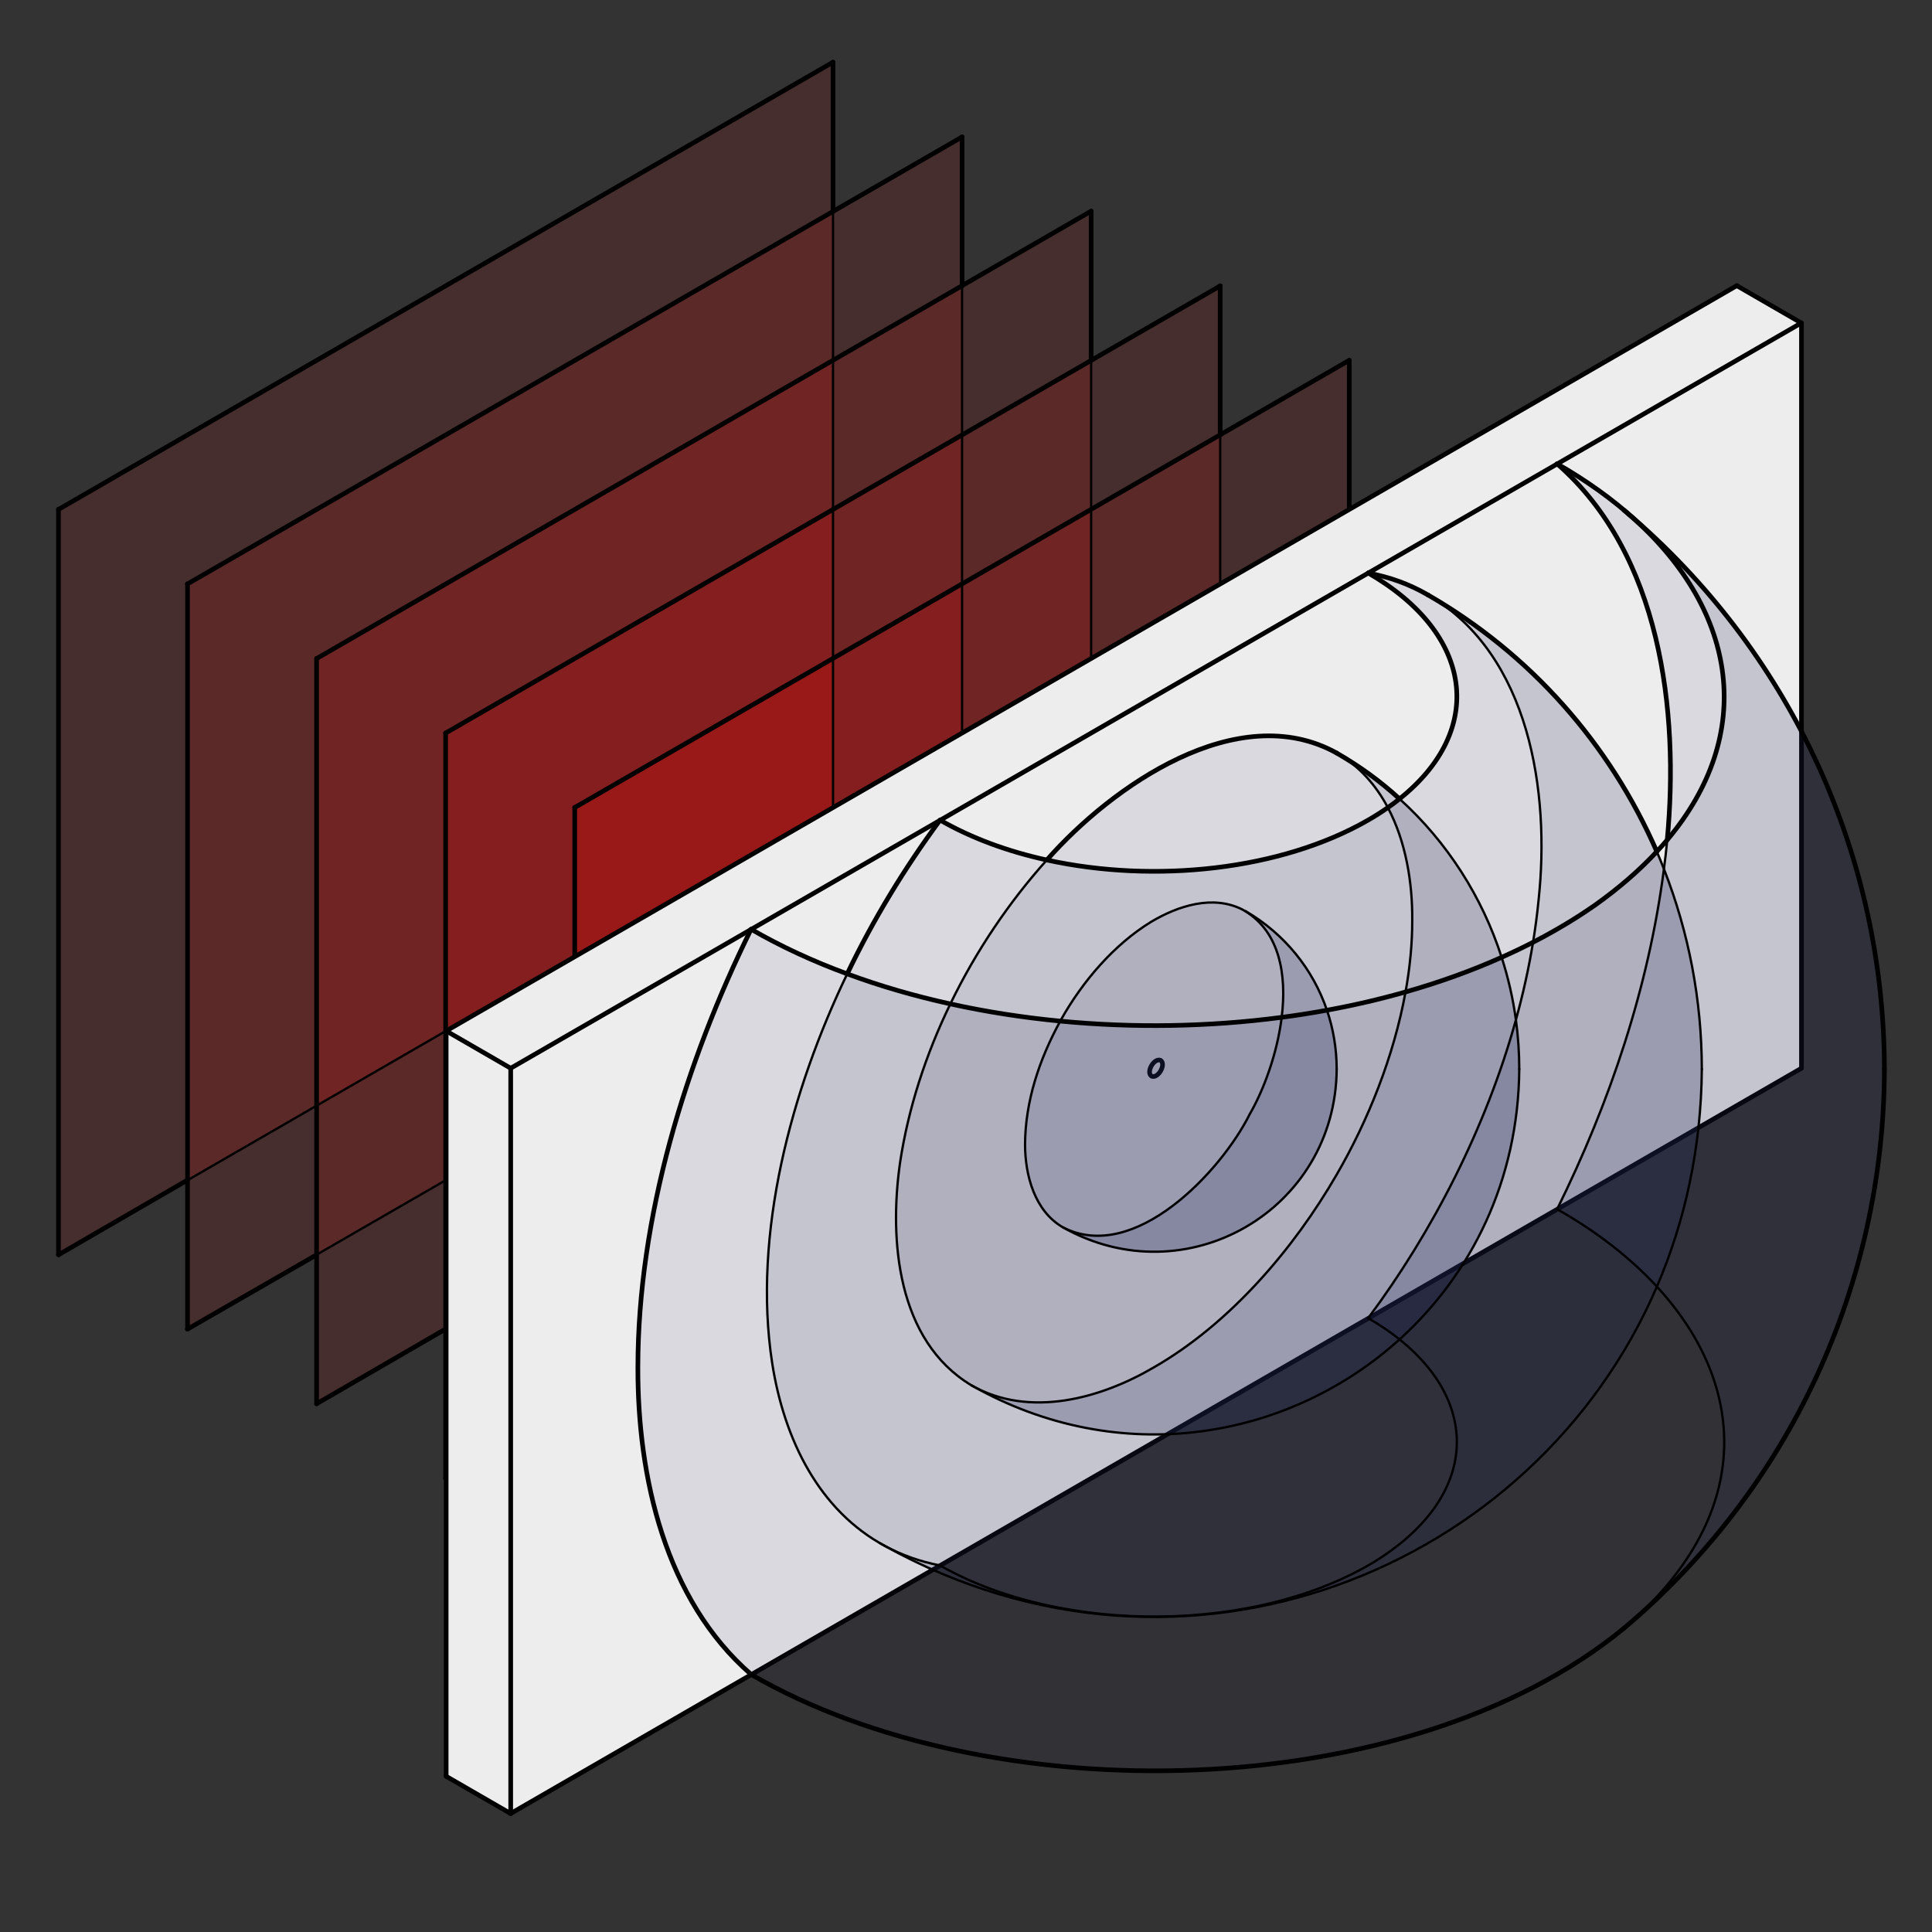 <?xml version="1.0" encoding="UTF-8" standalone="no"?>
<!-- Created with Inkscape (http://www.inkscape.org/) -->
<svg
   xmlns:dc="http://purl.org/dc/elements/1.1/"
   xmlns:cc="http://web.resource.org/cc/"
   xmlns:rdf="http://www.w3.org/1999/02/22-rdf-syntax-ns#"
   xmlns:svg="http://www.w3.org/2000/svg"
   xmlns="http://www.w3.org/2000/svg"
   xmlns:sodipodi="http://sodipodi.sourceforge.net/DTD/sodipodi-0.dtd"
   xmlns:inkscape="http://www.inkscape.org/namespaces/inkscape"
   width="600"
   height="600"
   id="svg2293"
   sodipodi:version="0.32"
   inkscape:version="0.45.1"
   version="1.0"
   sodipodi:docbase="C:\Documents and Settings\JJB\My Documents\My Pictures\Electronics\Illustrations\Materials"
   sodipodi:docname="Diffraction through Pinhole.svg"
   inkscape:output_extension="org.inkscape.output.svg.inkscape">
  <rect width="100%" height="100%" fill="#333333" stroke="none"/>
  <defs
     id="defs2295" />
  <sodipodi:namedview
     id="base"
     pagecolor="#ffffff"
     bordercolor="#666666"
     borderopacity="1.0"
     gridtolerance="10000"
     guidetolerance="10"
     objecttolerance="10"
     inkscape:pageopacity="0.0"
     inkscape:pageshadow="2"
     inkscape:zoom="0.70710678"
     inkscape:cx="467.86287"
     inkscape:cy="264.94549"
     inkscape:document-units="px"
     inkscape:current-layer="g5715"
     width="600px"
     height="600px"
     inkscape:window-width="1356"
     inkscape:window-height="874"
     inkscape:window-x="80"
     inkscape:window-y="-4" />
  <g
     inkscape:label="Layer 1"
     inkscape:groupmode="layer"
     id="layer1">
    <g
       id="g5309"
       transform="translate(5.613,-1.135)">
      <g
         style="fill:#ff0000"
         transform="translate(11.828,19.724)"
         id="XMLID_3_">
	<g
   style="fill:#ff0000"
   id="g5147">
		<polygon
   style="opacity:0.1;fill:#ff0000"
   points="401.58,93.3 401.58,324.72 161.04,463.68 161.04,417.36 161.04,417.33 361.5,301.62 361.5,116.52 361.5,116.46 361.5,116.44 401.58,93.3 "
   id="polygon5149" />

		<polygon
   style="opacity:0.2;fill:#ff0000"
   points="361.5,116.46 361.5,116.52 361.5,301.62 161.04,417.33 161.04,371.061 321.42,278.46 321.42,139.59 361.5,116.44 361.5,116.46 "
   id="polygon5151" />

		<polygon
   style="opacity:0.1;fill:#ff0000"
   points="361.5,70.2 361.5,116.44 321.42,139.59 321.42,93.36 321.42,93.34 361.5,70.2 "
   id="polygon5153" />

		<polygon
   style="opacity:0.3;fill:#ff0000"
   points="321.42,139.59 321.42,278.46 161.04,371.061 161.04,324.8 281.34,255.36 281.34,162.73 321.42,139.59 "
   id="polygon5155" />

		<polygon
   style="opacity:0.2;fill:#ff0000"
   points="321.42,93.36 321.42,139.59 281.34,162.73 281.34,116.48 321.42,93.34 321.42,93.36 "
   id="polygon5157" />

		<polygon
   style="opacity:0.1;fill:#ff0000"
   points="321.42,93.3 321.42,93.34 281.34,116.48 281.34,70.2 281.34,70.14 281.34,70.13 321.42,46.98 321.42,93.3 "
   id="polygon5159" />

		<polygon
   style="opacity:0.4;fill:#ff0000"
   points="241.26,232.14 241.26,185.88 281.34,162.73 281.34,255.36 161.04,324.8 161.04,278.48 241.26,232.14 "
   id="polygon5161" />

		<polygon
   style="opacity:0.3;fill:#ff0000"
   points="281.34,116.48 281.34,162.73 241.26,185.88 241.26,139.62 281.34,116.48 "
   id="polygon5163" />

		<polygon
   style="opacity:0.2;fill:#ff0000"
   points="281.34,70.2 281.34,116.48 241.26,139.62 241.26,93.29 281.34,70.14 281.34,70.2 "
   id="polygon5165" />

		<polygon
   style="opacity:0.4;fill:#ff0000"
   points="161.04,232.2 161.04,278.48 120.96,301.63 120.96,209.07 241.26,139.62 241.26,185.88 161.04,232.2 "
   id="polygon5167" />

		<polygon
   style="opacity:0.3;fill:#ff0000"
   points="120.96,209.07 120.96,301.63 80.88,324.79 80.88,185.94 241.26,93.29 241.26,139.62 120.96,209.07 "
   id="polygon5169" />

		<polygon
   style="opacity:0.2;fill:#ff0000"
   points="80.88,185.94 80.88,324.79 40.8,347.94 40.8,347.88 40.8,162.75 241.26,47.07 241.26,93.29 80.88,185.94 "
   id="polygon5171" />

		<polygon
   style="opacity:0.5;fill:#ff0000"
   points="241.26,185.88 241.26,232.14 161.04,278.48 161.04,232.2 241.26,185.88 "
   id="polygon5173" />

		<polygon
   style="opacity:0.1;fill:#ff0000"
   points="281.34,23.94 281.34,70.13 281.34,70.14 241.26,93.29 241.26,47.07 281.34,23.94 "
   id="polygon5175" />

		<polygon
   style="opacity:0.1;fill:#ff0000"
   points="40.8,162.75 40.8,347.88 0.72,371.1 0.72,139.62 241.26,0.72 241.26,46.98 241.26,47.04 241.26,47.07 40.8,162.75 "
   id="polygon5177" />

		<polygon
   style="opacity:0.1;fill:#ff0000"
   points="161.04,417.33 161.04,417.36 120.96,440.49 120.96,394.2 161.04,371.061 161.04,417.33 "
   id="polygon5179" />

		<polygon
   style="opacity:0.2;fill:#ff0000"
   points="161.04,324.8 161.04,371.061 120.96,394.2 120.96,394.14 120.96,347.93 161.04,324.8 "
   id="polygon5181" />

		<polygon
   style="opacity:0.3;fill:#ff0000"
   points="161.04,278.48 161.04,324.8 120.96,347.93 120.96,301.63 161.04,278.48 "
   id="polygon5183" />

		<polygon
   style="opacity:0.1;fill:#ff0000"
   points="120.96,347.93 120.96,394.14 80.88,417.36 80.88,371.1 80.88,371.07 120.96,347.93 "
   id="polygon5185" />

		<polygon
   style="opacity:0.2;fill:#ff0000"
   points="120.96,301.63 120.96,347.93 80.88,371.07 80.88,324.79 120.96,301.63 "
   id="polygon5187" />

		<polygon
   style="opacity:0.1;fill:#ff0000"
   points="80.88,371.1 40.8,394.17 40.8,347.94 80.88,324.79 80.88,371.07 80.88,371.1 "
   id="polygon5189" />

	</g>

	<g
   style="fill:#ff0000"
   id="g5191">
		
			<polyline
   style="fill:#ff0000;stroke:#000000;stroke-width:0.72;stroke-linecap:round;stroke-linejoin:round;stroke-miterlimit:10"
   stroke-miterlimit="10"
   points="    281.34,255.36 161.04,324.8 120.96,347.93 80.88,371.07 80.82,371.1   "
   id="polyline5193" />

		
			<line
   style="fill:#ff0000;stroke:#000000;stroke-width:1.44;stroke-linecap:round;stroke-linejoin:round;stroke-miterlimit:10"
   stroke-miterlimit="10"
   x1="80.88"
   y1="417.36"
   x2="120.96"
   y2="394.14"
   id="line5195" />

		
			<polyline
   style="fill:#ff0000;stroke:#000000;stroke-width:1.44;stroke-linecap:round;stroke-linejoin:round;stroke-miterlimit:10"
   stroke-miterlimit="10"
   points="    80.88,371.1 40.8,394.17 40.74,394.2   "
   id="polyline5197" />

		
			<polyline
   style="fill:#ff0000;stroke:#000000;stroke-width:0.72;stroke-linecap:round;stroke-linejoin:round;stroke-miterlimit:10"
   stroke-miterlimit="10"
   points="    120.96,394.2 161.04,371.061 321.42,278.46   "
   id="polyline5199" />

		
			<line
   style="fill:#ff0000;stroke:#000000;stroke-width:1.44;stroke-linecap:round;stroke-linejoin:round;stroke-miterlimit:10"
   stroke-miterlimit="10"
   x1="0.72"
   y1="371.1"
   x2="40.8"
   y2="347.88"
   id="line5201" />

		
			<polyline
   style="fill:#ff0000;stroke:#000000;stroke-width:0.72;stroke-linecap:round;stroke-linejoin:round;stroke-miterlimit:10"
   stroke-miterlimit="10"
   points="    40.8,347.94 80.88,324.79 120.96,301.63 161.04,278.48 241.26,232.14   "
   id="polyline5203" />

		
			<polyline
   style="fill:#ff0000;stroke:#000000;stroke-width:1.44;stroke-linecap:round;stroke-linejoin:round;stroke-miterlimit:10"
   stroke-miterlimit="10"
   points="    120.96,440.521 120.96,440.49 120.96,394.2 120.96,394.14 120.96,347.93 120.96,301.63 120.96,209.07 120.96,209.04   "
   id="polyline5205" />

		
			<polyline
   style="fill:#ff0000;stroke:#000000;stroke-width:1.44;stroke-linecap:round;stroke-linejoin:round;stroke-miterlimit:10"
   stroke-miterlimit="10"
   points="    401.58,324.78 401.58,324.72 401.58,93.3   "
   id="polyline5207" />

		
			<polyline
   style="fill:#ff0000;stroke:#000000;stroke-width:1.44;stroke-linecap:round;stroke-linejoin:round;stroke-miterlimit:10"
   stroke-miterlimit="10"
   points="    161.04,463.68 161.04,417.36 161.04,417.33 161.04,371.061 161.04,324.8 161.04,278.48 161.04,232.2 161.04,232.14   "
   id="polyline5209" />

		
			<polyline
   style="fill:#ff0000;stroke:#000000;stroke-width:1.44;stroke-linecap:round;stroke-linejoin:round;stroke-miterlimit:10"
   stroke-miterlimit="10"
   points="    161.04,232.2 241.26,185.88 281.34,162.73 321.42,139.59 361.5,116.44 401.58,93.3   "
   id="polyline5211" />

		
			<line
   style="fill:#ff0000;stroke:#000000;stroke-width:0.72;stroke-linecap:round;stroke-linejoin:round;stroke-miterlimit:10"
   stroke-miterlimit="10"
   x1="361.5"
   y1="301.62"
   x2="361.5"
   y2="116.52"
   id="line5213" />

		
			<line
   style="fill:#ff0000;stroke:#000000;stroke-width:1.44;stroke-linecap:round;stroke-linejoin:round;stroke-miterlimit:10"
   stroke-miterlimit="10"
   x1="281.34"
   y1="70.13"
   x2="321.42"
   y2="46.98"
   id="line5215" />

		
			<polyline
   style="fill:#ff0000;stroke:#000000;stroke-width:1.44;stroke-linecap:round;stroke-linejoin:round;stroke-miterlimit:10"
   stroke-miterlimit="10"
   points="    80.88,185.94 241.26,93.29 281.34,70.14   "
   id="polyline5217" />

		
			<polyline
   style="fill:#ff0000;stroke:#000000;stroke-width:1.44;stroke-linecap:round;stroke-linejoin:round;stroke-miterlimit:10"
   stroke-miterlimit="10"
   points="    361.5,70.2 321.42,93.34 281.34,116.48 241.26,139.62 120.96,209.07 120.9,209.1   "
   id="polyline5219" />

		
			<polyline
   style="fill:#ff0000;stroke:#000000;stroke-width:1.44;stroke-linecap:round;stroke-linejoin:round;stroke-miterlimit:10"
   stroke-miterlimit="10"
   points="    361.5,116.52 361.5,116.46 361.5,116.44 361.5,70.2 361.5,70.14   "
   id="polyline5221" />

		
			<polyline
   style="fill:#ff0000;stroke:#000000;stroke-width:0.72;stroke-linecap:round;stroke-linejoin:round;stroke-miterlimit:10"
   stroke-miterlimit="10"
   points="    321.42,278.521 321.42,278.46 321.42,139.59 321.42,93.36   "
   id="polyline5223" />

		
			<polyline
   style="fill:#ff0000;stroke:#000000;stroke-width:1.44;stroke-linecap:round;stroke-linejoin:round;stroke-miterlimit:10"
   stroke-miterlimit="10"
   points="    40.8,394.2 40.8,394.17 40.8,347.94 40.8,347.88 40.8,162.75 40.8,162.72   "
   id="polyline5225" />

		
			<polyline
   style="fill:#ff0000;stroke:#000000;stroke-width:1.44;stroke-linecap:round;stroke-linejoin:round;stroke-miterlimit:10"
   stroke-miterlimit="10"
   points="    281.34,23.94 241.26,47.07 40.8,162.75 40.74,162.78   "
   id="polyline5227" />

		
			<polyline
   style="fill:#ff0000;stroke:#000000;stroke-width:1.44;stroke-linecap:round;stroke-linejoin:round;stroke-miterlimit:10"
   stroke-miterlimit="10"
   points="    80.88,417.36 80.88,371.1 80.88,371.07 80.88,324.79 80.88,185.94 80.88,185.88   "
   id="polyline5229" />

		
			<polyline
   style="fill:#ff0000;stroke:#000000;stroke-width:1.44;stroke-linecap:round;stroke-linejoin:round;stroke-miterlimit:10"
   stroke-miterlimit="10"
   points="    321.42,93.36 321.42,93.34 321.42,93.3 321.42,46.98   "
   id="polyline5231" />

		
			<polyline
   style="fill:#ff0000;stroke:#000000;stroke-width:0.72;stroke-linecap:round;stroke-linejoin:round;stroke-miterlimit:10"
   stroke-miterlimit="10"
   points="    281.34,255.36 281.34,162.73 281.34,116.48 281.34,70.2   "
   id="polyline5233" />

		
			<polyline
   style="fill:#ff0000;stroke:#000000;stroke-width:1.44;stroke-linecap:round;stroke-linejoin:round;stroke-miterlimit:10"
   stroke-miterlimit="10"
   points="    281.34,70.2 281.34,70.14 281.34,70.13 281.34,23.94 281.34,23.88   "
   id="polyline5235" />

		
			<polyline
   style="fill:#ff0000;stroke:#000000;stroke-width:0.72;stroke-linecap:round;stroke-linejoin:round;stroke-miterlimit:10"
   stroke-miterlimit="10"
   points="    241.26,232.2 241.26,232.14 241.26,185.88 241.26,139.62 241.26,93.29 241.26,47.07 241.26,47.04   "
   id="polyline5237" />

		
			<line
   style="fill:#ff0000;stroke:#000000;stroke-width:1.44;stroke-linecap:round;stroke-linejoin:round;stroke-miterlimit:10"
   stroke-miterlimit="10"
   x1="161.04"
   y1="463.68"
   x2="401.58"
   y2="324.72"
   id="line5239" />

		
			<line
   style="fill:#ff0000;stroke:#000000;stroke-width:1.44;stroke-linecap:round;stroke-linejoin:round;stroke-miterlimit:10"
   stroke-miterlimit="10"
   x1="0.72"
   y1="139.62"
   x2="241.26"
   y2="0.72"
   id="line5241" />

		
			<polyline
   style="fill:#ff0000;stroke:#000000;stroke-width:1.44;stroke-linecap:round;stroke-linejoin:round;stroke-miterlimit:10"
   stroke-miterlimit="10"
   points="    0.72,371.1 0.72,139.62 0.72,139.56   "
   id="polyline5243" />

		
			<polyline
   style="fill:#ff0000;stroke:#000000;stroke-width:1.44;stroke-linecap:round;stroke-linejoin:round;stroke-miterlimit:10"
   stroke-miterlimit="10"
   points="    241.26,47.04 241.26,46.98 241.26,0.72   "
   id="polyline5245" />

		
			<polyline
   style="fill:#ff0000;stroke:#000000;stroke-width:0.72;stroke-linecap:round;stroke-linejoin:round;stroke-miterlimit:10"
   stroke-miterlimit="10"
   points="    361.5,301.62 161.04,417.33 160.98,417.36   "
   id="polyline5247" />

		
			<polyline
   style="fill:#ff0000;stroke:#000000;stroke-width:1.44;stroke-linecap:round;stroke-linejoin:round;stroke-miterlimit:10"
   stroke-miterlimit="10"
   points="    161.04,417.36 120.96,440.49 120.9,440.521   "
   id="polyline5249" />

	</g>

</g>
      <g
         id="XMLID_4_"
         transform="translate(132.229,89.103)">
	<g
   id="g5518">
		<polygon
   id="polygon5520"
   points="20.76,243.78 20.76,475.23 20.73,475.24 0.72,463.68 0.72,232.2 20.76,243.78 "
   style="fill:#eeedee" />

		<polygon
   id="polygon5522"
   points="20.76,243.78 0.72,232.2 401.551,0.74 401.58,0.78 421.57,12.33 20.76,243.78 "
   style="fill:#eeedee" />

		<path
   id="path5524"
   d="M 222.601,241.32 C 224.411,242.6 221.771,247.131 219.781,246.24 C 217.97,245.03 220.55,240.49 222.601,241.32 z "
   style="fill:#eeedee" />

		<path
   id="path5526"
   d="M 421.62,12.36 L 421.62,243.78 L 20.76,475.23 L 20.76,243.78 L 421.57,12.33 L 421.62,12.36 z M 219.78,246.24 C 221.77,247.131 224.41,242.6 222.6,241.32 C 220.55,240.49 217.97,245.03 219.78,246.24 z "
   style="fill:#eeedee" />

	</g>

	<g
   id="g5528">
		
			<polyline
   id="polyline5530"
   points="    20.76,475.26 20.76,475.23 20.76,243.78 20.76,243.72   "
   stroke-miterlimit="10"
   style="fill:none;stroke:#000000;stroke-width:1.44;stroke-linecap:round;stroke-linejoin:round;stroke-miterlimit:10" />

		
			<polyline
   id="polyline5532"
   points="    20.76,243.78 421.57,12.33 421.62,12.3   "
   stroke-miterlimit="10"
   style="fill:none;stroke:#000000;stroke-width:1.44;stroke-linecap:round;stroke-linejoin:round;stroke-miterlimit:10" />

		
			<polyline
   id="polyline5534"
   points="    0.72,463.68 0.72,232.2 0.72,232.14   "
   stroke-miterlimit="10"
   style="fill:none;stroke:#000000;stroke-width:1.44;stroke-linecap:round;stroke-linejoin:round;stroke-miterlimit:10" />

		
			<polyline
   id="polyline5536"
   points="    0.72,232.2 401.551,0.74 401.58,0.72   "
   stroke-miterlimit="10"
   style="fill:none;stroke:#000000;stroke-width:1.44;stroke-linecap:round;stroke-linejoin:round;stroke-miterlimit:10" />

		
			<polyline
   id="polyline5538"
   points="    401.58,0.78 421.57,12.33 421.62,12.36   "
   stroke-miterlimit="10"
   style="fill:none;stroke:#000000;stroke-width:1.44;stroke-linecap:round;stroke-linejoin:round;stroke-miterlimit:10" />

		
			<line
   id="line5540"
   y2="243.78"
   x2="421.62"
   y1="12.36"
   x1="421.62"
   stroke-miterlimit="10"
   style="fill:none;stroke:#000000;stroke-width:1.44;stroke-linecap:round;stroke-linejoin:round;stroke-miterlimit:10" />

		
			<polyline
   id="polyline5542"
   points="    0.72,463.68 20.73,475.24 20.76,475.26   "
   stroke-miterlimit="10"
   style="fill:none;stroke:#000000;stroke-width:1.44;stroke-linecap:round;stroke-linejoin:round;stroke-miterlimit:10" />

		
			<line
   id="line5544"
   y2="243.78"
   x2="20.76"
   y1="232.2"
   x1="0.72"
   stroke-miterlimit="10"
   style="fill:none;stroke:#000000;stroke-width:1.44;stroke-linecap:round;stroke-linejoin:round;stroke-miterlimit:10" />

		
			<path
   id="path5546"
   d="M 219.78,246.24 C 217.97,245.03 220.55,240.49 222.6,241.32 C 224.41,242.6 221.771,247.13 219.78,246.24 z "
   stroke-miterlimit="10"
   style="fill:none;stroke:#000000;stroke-width:1.44;stroke-linecap:round;stroke-linejoin:round;stroke-miterlimit:10" />

		
			<polyline
   id="polyline5548"
   points="    421.62,243.78 20.76,475.23 20.73,475.24 20.7,475.26   "
   stroke-miterlimit="10"
   style="fill:none;stroke:#000000;stroke-width:1.44;stroke-linecap:round;stroke-linejoin:round;stroke-miterlimit:10" />

	</g>

</g>
      <g
         id="XMLID_5_"
         transform="translate(191.765,144.457)">
	<g
   id="g5715">
		<path
   id="path5717"
   d="M 387.841,188.7 C 387.711,255.85 358.321,319.05 306.961,362.34 C 347.531,327.72 345.751,287.23 317.181,256.25 C 325.931,235.9 330.942,213.18 331.141,188.7 C 331.101,167.26 327.141,146.43 319.371,126.55 C 319.77,123.54 320.111,120.52 320.401,117.5 C 348.01,84.69 342.251,46.9 310.241,17.94 C 359.541,61.06 387.721,123.07 387.841,188.7 z "
   style="opacity:0.2;fill:#1e2353" />

		<path
   id="path5719"
   d="M 319.371,126.55 C 327.141,146.43 331.1,167.26 331.141,188.7 C 330.942,213.18 325.931,235.9 317.181,256.25 C 308.952,247.32 298.501,239.18 286.202,232.2 C 302.561,199.13 314.631,163.26 319.371,126.55 z "
   style="opacity:0.4;fill:#1e2353" />

		<path
   id="path5721"
   d="M 310.241,17.94 C 342.251,46.9 348.011,84.69 320.401,117.5 C 320.401,117.49 320.401,117.49 320.401,117.48 C 324.14,77.38 318.361,28.79 286.201,0.72 C 295.371,5.97 303.401,11.75 310.241,17.94 z "
   style="opacity:0.1;fill:#1e2353" />

		<path
   id="path5723"
   d="M 317.161,121.15 C 317.931,122.94 318.671,124.74 319.371,126.55 C 314.631,163.26 302.56,199.13 286.201,232.2 C 298.501,239.18 308.951,247.32 317.18,256.25 C 279.13,344.66 170.27,388.279 77.55,336.85 C 82.62,339.58 88.28,341.621 94.56,342.84 C 132.42,364.48 193.72,364.17 230.7,340.92 C 261.92,320.84 262.05,292.42 237.26,272.64 C 259.55,252.49 274.18,223.21 274.441,188.7 C 274.441,183.56 274.09,178.45 273.401,173.4 C 275.611,165.42 277.401,157.36 278.72,149.31 C 285.47,145.84 291.89,142.01 297.901,137.82 C 305.411,132.49 311.811,126.91 317.161,121.15 z "
   style="opacity:0.3;fill:#1e2353" />

		<path
   id="path5725"
   d="M 317.181,256.25 C 345.751,287.229 347.532,327.72 306.961,362.34 C 239.601,417.63 109.911,419.67 35.881,376.68 C 9.151,353.44 0.621,315.29 0.721,281.28 C 0.751,234.801 15.441,186.66 35.881,145.26 C 45.101,150.59 55.121,155.22 65.731,159.12 C 48.411,195.07 36.261,239.9 42.421,279.96 C 46.141,303.91 57.101,325.899 77.551,336.85 C 170.271,388.28 279.131,344.661 317.181,256.25 z "
   style="opacity:0.1;fill:#1e2353" />

		<path
   id="path5727"
   d="M 317.161,121.14 C 317.171,121.15 317.161,121.15 317.161,121.15 C 311.81,126.91 305.411,132.49 297.901,137.82 C 291.89,142.01 285.47,145.84 278.72,149.31 C 279.441,144.94 280.01,140.56 280.441,136.2 C 284.031,102.87 277.821,59.95 246.121,41.46 C 277.901,59.81 302.471,87.53 317.161,121.14 z "
   style="opacity:0.2;fill:#1e2353" />

		<path
   id="path5729"
   d="M 246.121,41.46 C 277.821,59.95 284.031,102.87 280.441,136.2 C 280.01,140.56 279.441,144.94 278.72,149.31 C 275.54,150.95 272.29,152.51 268.97,153.98 C 262.941,135.25 252.08,118.18 237.26,104.77 C 264.05,83.45 260.43,53.59 227.52,34.62 C 234.311,35.95 240.121,37.99 246.121,41.46 z "
   style="opacity:0.1;fill:#1e2353" />

		<path
   id="path5731"
   d="M 273.401,173.4 C 274.09,178.45 274.441,183.56 274.441,188.7 C 274.18,223.21 259.55,252.49 237.26,272.64 C 234.35,270.3 231.1,268.1 227.52,266.04 C 247.581,239.08 264.161,206.8 273.401,173.4 z "
   style="opacity:0.5;fill:#1e2353" />

		<path
   id="path5733"
   d="M 278.721,149.31 C 277.402,157.36 275.612,165.42 273.402,173.4 C 272.502,166.79 271.011,160.29 268.971,153.98 C 272.291,152.51 275.541,150.95 278.721,149.31 z "
   style="opacity:0.2;fill:#1e2353" />

		<path
   id="path5735"
   d="M 268.971,153.98 C 271.011,160.29 272.501,166.79 273.402,173.4 C 264.162,206.8 247.582,239.08 227.521,266.04 C 231.101,268.1 234.351,270.3 237.261,272.64 C 202.971,303.67 150.541,313.13 104.341,286.92 C 122.241,297.14 144.381,291.08 161.041,281.279 C 184.521,267.769 204.301,244.709 217.741,221.459 C 227.47,204.719 235.501,184.729 239.121,164.739 C 249.511,161.79 259.511,158.21 268.971,153.98 z "
   style="opacity:0.4;fill:#1e2353" />

		<path
   id="path5737"
   d="M 239.121,164.74 C 240.48,157.25 241.221,149.76 241.201,142.44 C 241.301,130.79 239.23,118.03 233.631,107.48 C 234.902,106.6 236.111,105.7 237.261,104.77 C 252.081,118.18 262.942,135.25 268.971,153.98 C 259.511,158.21 249.511,161.79 239.121,164.74 z "
   style="opacity:0.3;fill:#1e2353" />

		<path
   id="path5739"
   d="M 241.201,142.44 C 241.221,149.76 240.48,157.25 239.121,164.74 C 231.191,167 223.031,168.89 214.721,170.41 C 210.371,157.63 201.531,146.68 189.421,139.62 L 189.381,139.68 C 189.081,139.49 188.771,139.31 188.461,139.14 C 179.241,134.47 168.391,138.01 160.081,142.98 C 148.521,150.08 138.861,161.43 132.241,173.16 C 132.121,173.37 132.011,173.58 131.901,173.79 C 120.291,172.68 108.841,170.9 97.761,168.45 C 105.661,152.13 115.921,136.91 127.721,123.76 C 161.221,131.1 200.441,126.96 227.521,111.36 C 229.692,110.11 231.721,108.82 233.631,107.48 C 239.23,118.03 241.301,130.79 241.201,142.44 z "
   style="opacity:0.2;fill:#1e2353" />

		<path
   id="path5741"
   d="M 77.551,336.85 C 57.101,325.9 46.141,303.911 42.421,279.96 C 36.261,239.9 48.411,195.07 65.731,159.12 C 75.921,162.9 86.661,166.01 97.761,168.45 C 90.131,184.15 84.691,200.87 82.141,217.74 C 78.701,241.77 81.221,273.09 104.341,286.92 C 150.541,313.13 202.971,303.67 237.261,272.64 C 262.051,292.42 261.921,320.84 230.701,340.92 C 193.721,364.17 132.421,364.48 94.561,342.84 C 88.281,341.621 82.621,339.581 77.551,336.85 z "
   style="opacity:0.2;fill:#1e2353" />

		<path
   id="path5743"
   d="M 237.181,104.7 C 237.211,104.72 237.231,104.75 237.261,104.77 C 236.112,105.7 234.902,106.6 233.631,107.48 C 229.971,100.57 224.801,94.61 217.741,90.54 C 224.911,94.7 231.041,99.11 237.181,104.7 z "
   style="opacity:0.2;fill:#1e2353" />

		<path
   id="path5745"
   d="M 233.631,107.48 C 231.721,108.82 229.692,110.11 227.521,111.36 C 200.441,126.96 161.221,131.1 127.721,123.76 C 127.771,123.71 127.811,123.65 127.861,123.6 C 147.791,101.02 186.861,73.42 217.741,90.54 C 224.801,94.61 229.971,100.57 233.631,107.48 z "
   style="opacity:0.1;fill:#1e2353" />

		<path
   id="path5747"
   d="M 239.121,164.74 C 235.501,184.73 227.471,204.72 217.741,221.46 C 204.301,244.71 184.521,267.77 161.041,281.28 C 144.381,291.081 122.241,297.14 104.341,286.921 C 81.221,273.091 78.701,241.771 82.141,217.741 C 84.691,200.871 90.131,184.151 97.761,168.451 C 108.841,170.901 120.291,172.681 131.901,173.791 C 125.441,185.541 120.991,198.711 120.961,212.221 C 120.991,221.711 123.941,232.781 132.721,237.841 C 170.911,259.381 217.421,232.521 217.742,188.701 C 217.731,182.361 216.692,176.191 214.721,170.411 C 223.031,168.89 231.191,167 239.121,164.74 z "
   style="opacity:0.3;fill:#1e2353" />

		<path
   id="path5749"
   d="M 214.721,170.41 C 216.692,176.19 217.731,182.36 217.742,188.7 C 217.422,232.52 170.912,259.38 132.721,237.84 C 154.861,249.28 181.851,220.53 190.741,202.68 C 195.041,195.27 199.271,183.91 200.661,172.62 C 205.391,172 210.081,171.26 214.721,170.41 z "
   style="opacity:0.5;fill:#1e2353" />

		<path
   id="path5751"
   d="M 189.421,139.62 C 201.531,146.68 210.371,157.63 214.721,170.41 C 210.081,171.26 205.391,172 200.661,172.62 C 202.301,159.38 200.031,146.23 189.381,139.68 L 189.421,139.62 z "
   style="opacity:0.4;fill:#1e2353" />

		<path
   id="path5753"
   d="M 189.381,139.68 C 200.031,146.23 202.301,159.38 200.661,172.62 C 178.041,175.61 154.651,175.98 131.901,173.79 C 132.011,173.58 132.121,173.37 132.241,173.16 C 138.861,161.43 148.521,150.08 160.081,142.98 C 168.391,138.01 179.241,134.47 188.461,139.14 C 188.771,139.31 189.081,139.49 189.381,139.68 z "
   style="opacity:0.3;fill:#1e2353" />

		<path
   id="path5755"
   d="M 200.661,172.62 C 199.271,183.91 195.041,195.27 190.741,202.68 C 181.851,220.53 154.861,249.28 132.721,237.84 C 123.941,232.78 120.991,221.71 120.961,212.22 C 120.991,198.71 125.441,185.54 131.901,173.79 C 154.651,175.98 178.041,175.61 200.661,172.62 z "
   style="opacity:0.4;fill:#1e2353" />

		<path
   id="path5757"
   d="M 127.721,123.76 C 115.921,136.91 105.661,152.13 97.761,168.45 C 86.661,166.01 75.921,162.9 65.731,159.12 C 65.741,159.1 65.751,159.08 65.761,159.06 C 73.791,142.28 83.521,126.32 94.561,111.36 C 104.321,116.98 115.651,121.11 127.721,123.76 z "
   style="opacity:0.1;fill:#1e2353" />

	</g>

	<g
   id="g5759">
		
			<path
   id="path5761"
   d="M 76.021,336 C 76.531,336.29 77.041,336.569 77.551,336.85 C 170.271,388.28 279.131,344.661 317.181,256.25 C 325.931,235.9 330.942,213.18 331.141,188.7"
   stroke-miterlimit="10"
   style="fill:none;stroke:#000000;stroke-width:0.72;stroke-linecap:round;stroke-linejoin:round;stroke-miterlimit:10" />

		
			<path
   id="path5763"
   d="M 306.961,362.34 C 358.321,319.05 387.711,255.85 387.841,188.7"
   stroke-miterlimit="10"
   style="fill:none;stroke:#000000;stroke-width:1.44;stroke-linecap:round;stroke-linejoin:round;stroke-miterlimit:10" />

		
			<path
   id="path5765"
   d="M 331.141,188.7 C 331.101,167.26 327.141,146.43 319.371,126.55 C 318.671,124.74 317.931,122.94 317.161,121.15"
   stroke-miterlimit="10"
   style="fill:none;stroke:#000000;stroke-width:0.72;stroke-linecap:round;stroke-linejoin:round;stroke-miterlimit:10" />

		
			<path
   id="path5767"
   d="M 132.721,237.84 C 170.911,259.38 217.421,232.52 217.742,188.7"
   stroke-miterlimit="10"
   style="fill:none;stroke:#000000;stroke-width:0.72;stroke-linecap:round;stroke-linejoin:round;stroke-miterlimit:10" />

		
			<path
   id="path5769"
   d="M 35.881,376.68 C 109.911,419.67 239.601,417.63 306.961,362.34"
   stroke-miterlimit="10"
   style="fill:none;stroke:#000000;stroke-width:1.44;stroke-linecap:round;stroke-linejoin:round;stroke-miterlimit:10" />

		
			<path
   id="path5771"
   d="M 317.161,121.14 C 302.471,87.53 277.901,59.81 246.121,41.46"
   stroke-miterlimit="10"
   style="fill:none;stroke:#000000;stroke-width:1.44;stroke-linecap:round;stroke-linejoin:round;stroke-miterlimit:10" />

		
			<path
   id="path5773"
   d="M 306.961,362.34 C 347.531,327.72 345.751,287.23 317.181,256.25 C 308.952,247.32 298.501,239.18 286.202,232.2"
   stroke-miterlimit="10"
   style="fill:none;stroke:#000000;stroke-width:0.72;stroke-linecap:round;stroke-linejoin:round;stroke-miterlimit:10" />

		
			<path
   id="path5775"
   d="M 387.841,188.7 C 387.721,123.07 359.541,61.06 310.241,17.94 C 309.161,16.99 308.06,16.05 306.961,15.12"
   stroke-miterlimit="10"
   style="fill:none;stroke:#000000;stroke-width:1.44;stroke-linecap:round;stroke-linejoin:round;stroke-miterlimit:10" />

		
			<path
   id="path5777"
   d="M 104.341,286.92 C 150.541,313.13 202.971,303.67 237.261,272.64 C 259.551,252.49 274.181,223.21 274.442,188.7"
   stroke-miterlimit="10"
   style="fill:none;stroke:#000000;stroke-width:0.72;stroke-linecap:round;stroke-linejoin:round;stroke-miterlimit:10" />

		
			<path
   id="path5779"
   d="M 217.741,188.7 C 217.73,182.36 216.691,176.19 214.72,170.41 C 210.37,157.63 201.53,146.68 189.42,139.62"
   stroke-miterlimit="10"
   style="fill:none;stroke:#000000;stroke-width:0.72;stroke-linecap:round;stroke-linejoin:round;stroke-miterlimit:10" />

		
			<path
   id="path5781"
   d="M 35.881,145.26 C 15.441,186.66 0.751,234.8 0.721,281.28 C 0.621,315.291 9.151,353.44 35.881,376.68"
   stroke-miterlimit="10"
   style="fill:none;stroke:#000000;stroke-width:1.44;stroke-linecap:round;stroke-linejoin:round;stroke-miterlimit:10" />

		
			<path
   id="path5783"
   d="M 286.201,0.72 C 295.371,5.97 303.401,11.75 310.241,17.94 C 342.251,46.9 348.011,84.69 320.401,117.5 C 319.371,118.72 318.291,119.94 317.161,121.14 C 317.171,121.15 317.161,121.15 317.161,121.15 C 311.81,126.91 305.411,132.49 297.901,137.82 C 291.89,142.01 285.47,145.84 278.72,149.31 C 275.54,150.95 272.29,152.51 268.97,153.98 C 259.51,158.21 249.51,161.79 239.12,164.74 C 231.19,167 223.03,168.89 214.72,170.41 C 210.08,171.26 205.39,172 200.66,172.62 C 178.04,175.61 154.65,175.98 131.9,173.79 C 120.29,172.68 108.84,170.9 97.76,168.45 C 86.66,166.01 75.92,162.9 65.73,159.12 C 55.12,155.22 45.1,150.59 35.88,145.26"
   stroke-miterlimit="10"
   style="fill:none;stroke:#000000;stroke-width:1.44;stroke-linecap:round;stroke-linejoin:round;stroke-miterlimit:10" />

		
			<path
   id="path5785"
   d="M 274.441,188.7 C 274.441,183.56 274.09,178.45 273.401,173.4 C 272.501,166.79 271.01,160.29 268.97,153.98 C 262.941,135.25 252.08,118.18 237.26,104.77 C 237.23,104.75 237.21,104.72 237.18,104.7"
   stroke-miterlimit="10"
   style="fill:none;stroke:#000000;stroke-width:0.72;stroke-linecap:round;stroke-linejoin:round;stroke-miterlimit:10" />

		
			<path
   id="path5787"
   d="M 94.561,111.36 C 83.521,126.32 73.791,142.28 65.761,159.06"
   stroke-miterlimit="10"
   style="fill:none;stroke:#000000;stroke-width:1.44;stroke-linecap:round;stroke-linejoin:round;stroke-miterlimit:10" />

		
			<path
   id="path5789"
   d="M 237.181,104.7 C 231.041,99.11 224.911,94.7 217.742,90.54"
   stroke-miterlimit="10"
   style="fill:none;stroke:#000000;stroke-width:1.44;stroke-linecap:round;stroke-linejoin:round;stroke-miterlimit:10" />

		
			<path
   id="path5791"
   d="M 286.201,232.2 C 302.56,199.13 314.631,163.26 319.371,126.55 C 319.77,123.54 320.111,120.52 320.401,117.5 C 320.401,117.49 320.401,117.49 320.401,117.48"
   stroke-miterlimit="10"
   style="fill:none;stroke:#000000;stroke-width:0.72;stroke-linecap:round;stroke-linejoin:round;stroke-miterlimit:10" />

		
			<path
   id="path5793"
   d="M 94.561,342.84 C 132.421,364.48 193.721,364.17 230.701,340.92 C 261.921,320.84 262.051,292.42 237.261,272.64 C 234.351,270.3 231.101,268.1 227.521,266.04"
   stroke-miterlimit="10"
   style="fill:none;stroke:#000000;stroke-width:0.72;stroke-linecap:round;stroke-linejoin:round;stroke-miterlimit:10" />

		
			<path
   id="path5795"
   d="M 65.761,159.06 C 65.751,159.08 65.741,159.1 65.731,159.12 C 48.411,195.07 36.261,239.9 42.421,279.96 C 46.141,303.91 57.101,325.899 77.551,336.85 C 82.621,339.58 88.281,341.621 94.561,342.84"
   stroke-miterlimit="10"
   style="fill:none;stroke:#000000;stroke-width:0.72;stroke-linecap:round;stroke-linejoin:round;stroke-miterlimit:10" />

		
			<path
   id="path5797"
   d="M 320.401,117.48 C 324.14,77.38 318.361,28.79 286.201,0.72"
   stroke-miterlimit="10"
   style="fill:none;stroke:#000000;stroke-width:1.44;stroke-linecap:round;stroke-linejoin:round;stroke-miterlimit:10" />

		
			<path
   id="path5799"
   d="M 227.521,266.041 C 247.582,239.081 264.162,206.801 273.402,173.401 C 275.612,165.421 277.402,157.361 278.721,149.311 C 279.442,144.941 280.011,140.561 280.442,136.201 C 284.032,102.871 277.822,59.951 246.122,41.461"
   stroke-miterlimit="10"
   style="fill:none;stroke:#000000;stroke-width:0.72;stroke-linecap:round;stroke-linejoin:round;stroke-miterlimit:10" />

		
			<path
   id="path5801"
   d="M 227.521,34.62 C 260.431,53.59 264.051,83.45 237.261,104.77 C 236.112,105.7 234.902,106.6 233.631,107.48 C 231.721,108.82 229.692,110.11 227.521,111.36 C 200.441,126.96 161.221,131.1 127.721,123.76 C 115.651,121.11 104.321,116.98 94.561,111.36"
   stroke-miterlimit="10"
   style="fill:none;stroke:#000000;stroke-width:1.44;stroke-linecap:round;stroke-linejoin:round;stroke-miterlimit:10" />

		
			<path
   id="path5803"
   d="M 246.121,41.46 C 240.121,37.99 234.31,35.95 227.52,34.62"
   stroke-miterlimit="10"
   style="fill:none;stroke:#000000;stroke-width:1.44;stroke-linecap:round;stroke-linejoin:round;stroke-miterlimit:10" />

		
			<path
   id="path5805"
   d="M 104.341,286.92 C 122.241,297.14 144.381,291.08 161.041,281.279 C 184.521,267.769 204.301,244.709 217.741,221.459 C 227.47,204.719 235.501,184.729 239.121,164.739 C 240.48,157.249 241.221,149.759 241.201,142.439 C 241.301,130.789 239.23,118.029 233.631,107.479 C 229.971,100.569 224.801,94.609 217.741,90.539"
   stroke-miterlimit="10"
   style="fill:none;stroke:#000000;stroke-width:0.72;stroke-linecap:round;stroke-linejoin:round;stroke-miterlimit:10" />

		
			<path
   id="path5807"
   d="M 132.721,237.84 C 123.941,232.78 120.991,221.71 120.961,212.22 C 120.991,198.71 125.441,185.54 131.901,173.79 C 132.011,173.58 132.121,173.37 132.241,173.16 C 138.861,161.43 148.521,150.08 160.081,142.98 C 168.391,138.01 179.241,134.47 188.461,139.14 C 188.771,139.31 189.081,139.49 189.381,139.68 C 200.031,146.23 202.301,159.38 200.661,172.62 C 199.271,183.91 195.041,195.27 190.741,202.68 C 181.851,220.53 154.861,249.28 132.721,237.84"
   stroke-miterlimit="10"
   style="fill:none;stroke:#000000;stroke-width:0.72;stroke-linecap:round;stroke-linejoin:round;stroke-miterlimit:10" />

		
			<path
   id="path5809"
   d="M 217.741,90.54 C 186.861,73.42 147.791,101.02 127.861,123.6"
   stroke-miterlimit="10"
   style="fill:none;stroke:#000000;stroke-width:1.44;stroke-linecap:round;stroke-linejoin:round;stroke-miterlimit:10" />

		
			<path
   id="path5811"
   d="M 127.861,123.6 C 127.811,123.65 127.771,123.71 127.721,123.76 C 115.921,136.91 105.661,152.13 97.761,168.45 C 90.131,184.15 84.691,200.87 82.141,217.74 C 78.701,241.77 81.221,273.09 104.341,286.92"
   stroke-miterlimit="10"
   style="fill:none;stroke:#000000;stroke-width:0.72;stroke-linecap:round;stroke-linejoin:round;stroke-miterlimit:10" />

	</g>

</g>
    </g>
  </g>
</svg>
